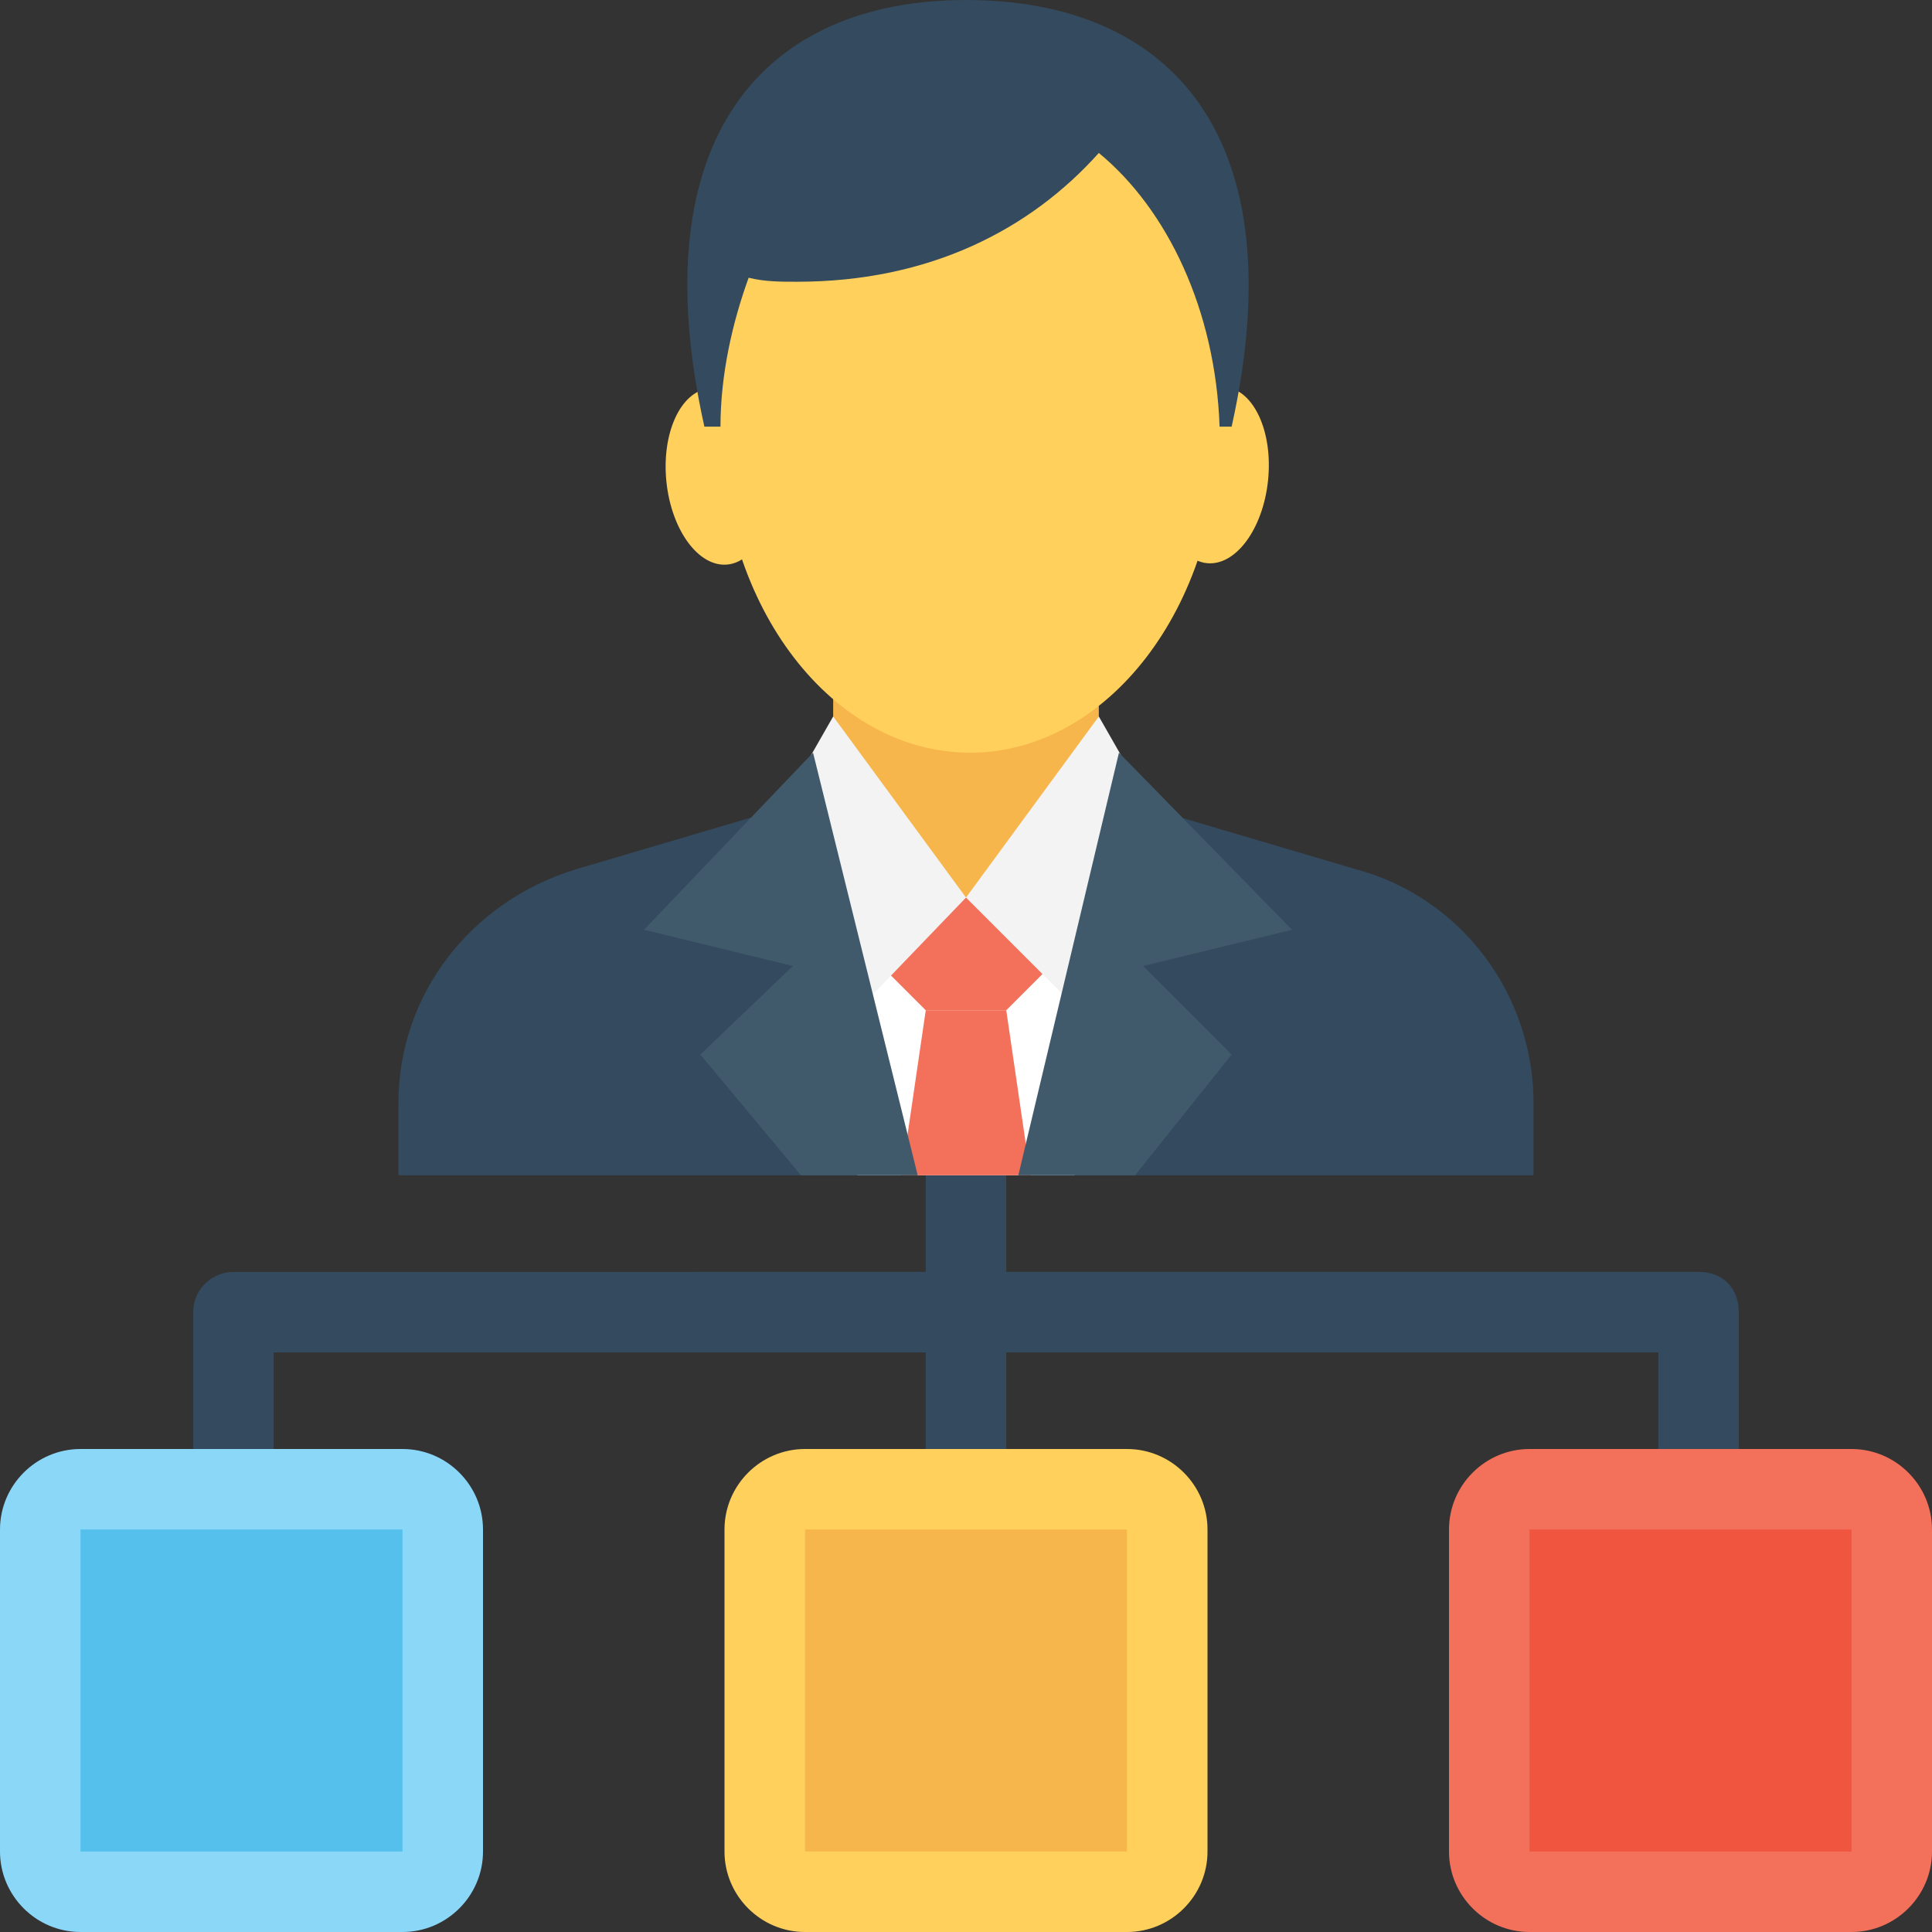<?xml version="1.0" encoding="utf-8"?>
<!-- Generator: Adobe Illustrator 18.0.0, SVG Export Plug-In . SVG Version: 6.00 Build 0)  -->
<!DOCTYPE svg PUBLIC "-//W3C//DTD SVG 1.1//EN" "http://www.w3.org/Graphics/SVG/1.1/DTD/svg11.dtd">
<svg version="1.1" id="Layer_1" xmlns="http://www.w3.org/2000/svg" xmlns:xlink="http://www.w3.org/1999/xlink" x="0px" y="0px"
	 viewBox="0 0 48 48" enable-background="new 0 0 48 48" xml:space="preserve">
<rect x="0" y="0" width="48" height="48" fill="#333333" stroke="none"/>
<g>
	<g>
		<g>
			<g>
				<g>
					<path fill="#344A5E" d="M43.2,32.6v4.3h-2v-3.3H25v3.3h-2v-3.3H6.8v3.3h-2v-4.3c0-0.6,0.5-1,1-1H23v-4.3h2v4.3h17.2
						C42.8,31.6,43.2,32,43.2,32.6z"/>
				</g>
			</g>
		</g>
		<g>
			<g>
				<g>
					
						<ellipse transform="matrix(0.995 0.103 -0.103 0.995 1.377 -3.049)" fill="#FFD15C" cx="30.2" cy="11.8" rx="1.3" ry="2.2"/>
				</g>
			</g>
			<g>
				<g>
					
						<ellipse transform="matrix(-0.995 0.103 -0.103 -0.995 36.777 21.744)" fill="#FFD15C" cx="17.8" cy="11.8" rx="1.3" ry="2.2"/>
				</g>
			</g>
			<g>
				<g>
					<path fill="#344A5E" d="M30.6,10.6H17.5C15.9,3.4,19,0,24,0C29.1,0,32.2,3.4,30.6,10.6z"/>
				</g>
			</g>
			<g>
				<g>
					<path fill="#344A5E" d="M38.1,29.2v-1.8c0-2.7-1.8-5.1-4.4-5.8l-4.4-1.3H18.7l-4.4,1.3c-2.6,0.8-4.4,3.1-4.4,5.8v1.8H38.1z"/>
				</g>
			</g>
			<g>
				<g>
					<g>
						<path fill="#F7B64C" d="M27.3,16.8l0,1.5c-1,2.3-2,3.5-3.3,4.9c-1.2-1.3-2.3-2.6-3.3-4.9l0-1.5c0.9-2.5,2.2-4.1,3.3-5.4
							C25.1,12.7,26.4,14.3,27.3,16.8z"/>
					</g>
				</g>
			</g>
			<g>
				<g>
					<polygon fill="#FFFFFF" points="26.7,29.2 26.8,22.3 21.1,22.3 21.3,29.2 					"/>
				</g>
			</g>
			<g>
				<g>
					<g>
						<path fill="#F3705A" d="M25,25.1l0.9-0.9c0,0-1.2-1.9-1.9-1.9s-1.9,1.9-1.9,1.9l0.9,0.9H25z"/>
					</g>
				</g>
				<g>
					<g>
						<polygon fill="#F3705A" points="25.6,29.2 25,25.1 23,25.1 22.4,29.2 						"/>
					</g>
				</g>
			</g>
			<g>
				<g>
					<g>
						<polygon fill="#F3F3F3" points="27.3,17.8 24,22.3 26.6,24.9 28.5,19.9 						"/>
					</g>
				</g>
				<g>
					<g>
						<polygon fill="#F3F3F3" points="20.7,17.8 24,22.3 21.5,24.9 19.5,19.9 						"/>
					</g>
				</g>
			</g>
			<g>
				<g>
					<g>
						<polygon fill="#415A6B" points="28.2,29.2 30.6,26.2 28.4,24 32.1,23.1 27.8,18.7 25.3,29.2 						"/>
					</g>
				</g>
				<g>
					<g>
						<polygon fill="#415A6B" points="17.4,26.2 19.9,29.2 22.8,29.2 20.2,18.7 16,23.1 19.7,24 						"/>
					</g>
				</g>
			</g>
			<g>
				<path fill="#FFD15C" d="M27.3,3.8c-1.7,1.9-4.2,3.2-7.5,3.2c-0.4,0-0.8,0-1.2-0.1c-0.4,1.1-0.7,2.4-0.7,3.7
					c0,4.5,2.8,8.1,6.2,8.1s6.2-3.6,6.2-8.1C30.2,7.7,29,5.2,27.3,3.8z"/>
			</g>
		</g>
		<g>
			<g>
				<path fill="#8AD7F8" d="M10,36H2c-1.1,0-2,0.9-2,2v8c0,1.1,0.9,2,2,2h8c1.1,0,2-0.9,2-2v-8C12,36.9,11.1,36,10,36z"/>
			</g>
			<g>
				<g>
					<rect x="2" y="38" fill="#55C0EB" width="8" height="8"/>
				</g>
			</g>
		</g>
		<g>
			<g>
				<path fill="#FFD15C" d="M28,36h-8c-1.1,0-2,0.9-2,2v8c0,1.1,0.9,2,2,2h8c1.1,0,2-0.9,2-2v-8C30,36.9,29.1,36,28,36z"/>
			</g>
			<g>
				<g>
					<rect x="20" y="38" fill="#F7B64C" width="8" height="8"/>
				</g>
			</g>
		</g>
		<g>
			<g>
				<path fill="#F3705A" d="M46,36h-8c-1.1,0-2,0.9-2,2v8c0,1.1,0.9,2,2,2h8c1.1,0,2-0.9,2-2v-8C48,36.9,47.1,36,46,36z"/>
			</g>
			<g>
				<g>
					<rect x="38" y="38" fill="#F05540" width="8" height="8"/>
				</g>
			</g>
		</g>
	</g>
</g>
</svg>
